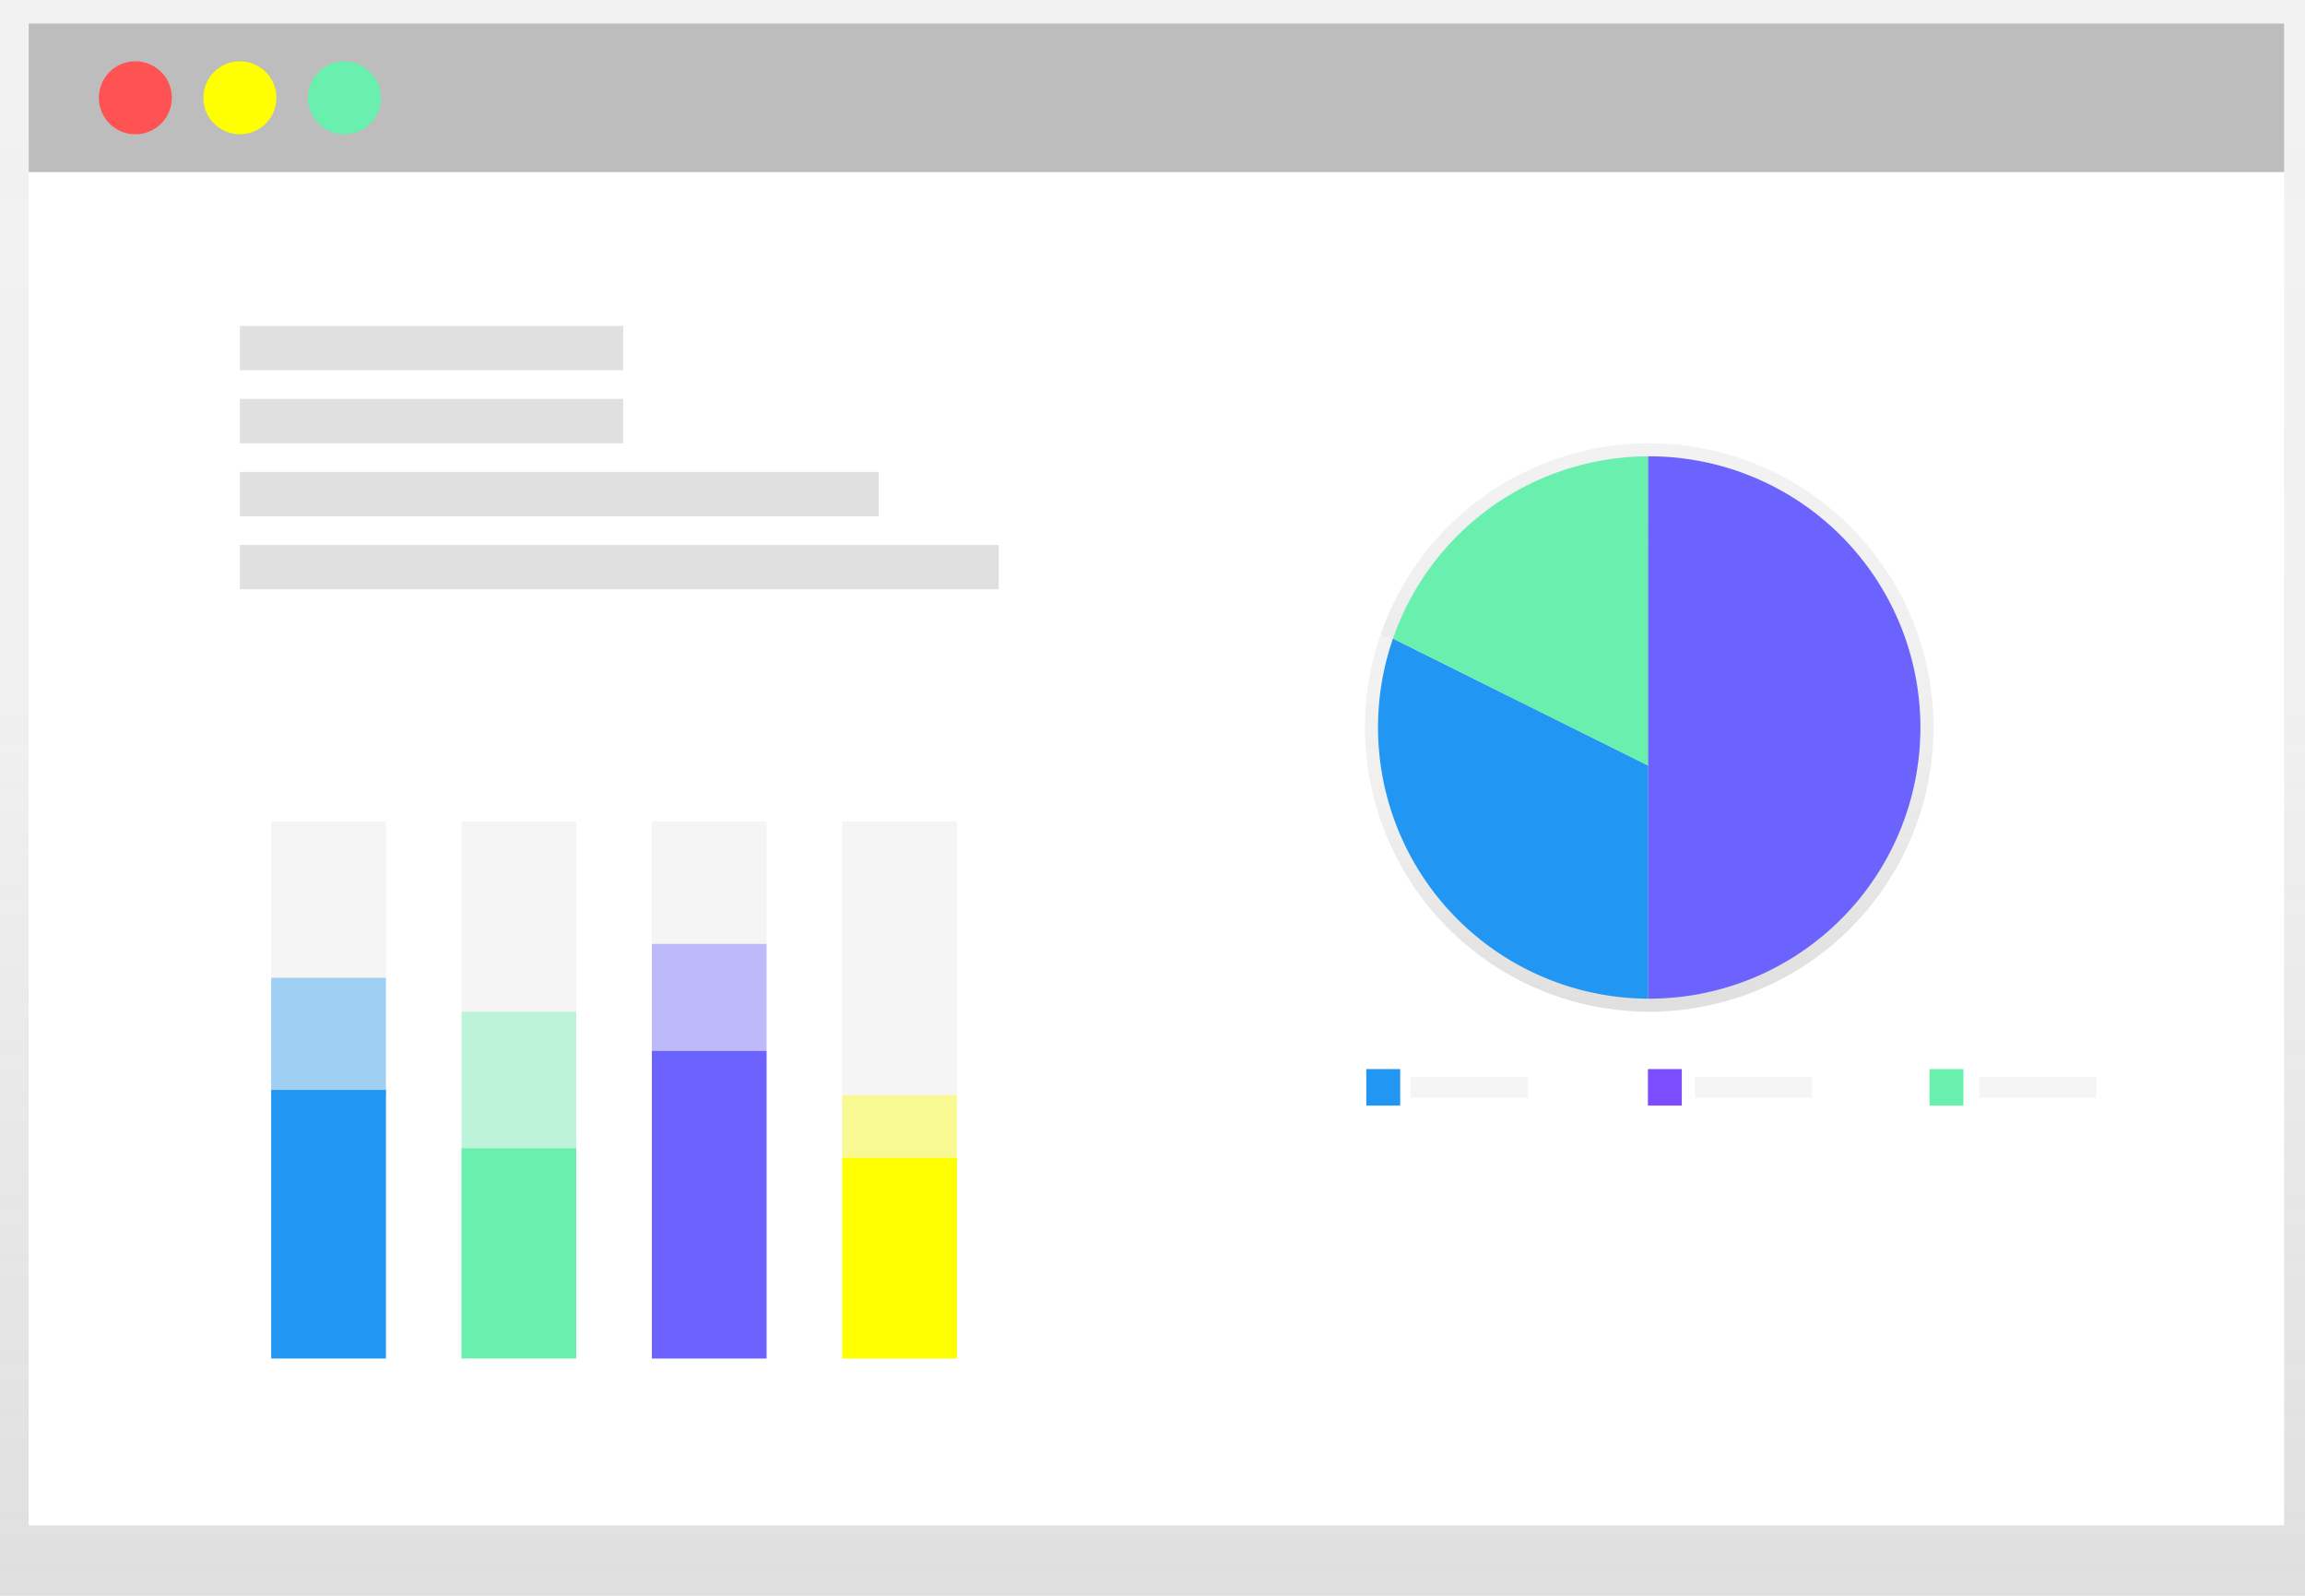 <svg xmlns="http://www.w3.org/2000/svg" xmlns:xlink="http://www.w3.org/1999/xlink" id="065133f1-0c7b-47ed-9e2f-c288956210ed" width="884" height="612" data-name="Layer 1" viewBox="0 0 884 612"><defs><linearGradient id="b9919503-a474-45e1-b036-765a035e174e" x1="442" x2="442" y1="612" gradientUnits="userSpaceOnUse"><stop offset="0" stop-color="gray" stop-opacity=".25"/><stop offset=".54" stop-color="gray" stop-opacity=".12"/><stop offset="1" stop-color="gray" stop-opacity=".1"/></linearGradient><linearGradient id="d77fd9f8-d5e5-4f04-90d1-c6bbf7709bc3" x1="844.74" x2="844.74" y1="532" y2="314" xlink:href="#b9919503-a474-45e1-b036-765a035e174e"/><linearGradient id="24926ec8-71e4-4374-a303-d4b954cac4d9" x1="735.74" x2="735.74" y1="531.99" y2="387.27" xlink:href="#b9919503-a474-45e1-b036-765a035e174e"/><linearGradient id="8c28d63e-5ee4-4ce7-a6bc-0d098832b513" x1="738.74" x2="738.74" y1="438.26" y2="314.01" xlink:href="#b9919503-a474-45e1-b036-765a035e174e"/></defs><title>charts</title><rect width="884" height="612" fill="url(#b9919503-a474-45e1-b036-765a035e174e)"/><rect width="865" height="576" x="11" y="9" fill="#fff"/><rect width="865" height="57" x="11" y="9" fill="#bdbdbd"/><circle cx="51.91" cy="37.5" r="14" fill="#ff5252"/><circle cx="92" cy="37.5" r="14" fill="#ff0"/><circle cx="132.09" cy="37.5" r="14" fill="#69f0ae"/><rect width="147" height="17" x="92" y="125" fill="#e0e0e0"/><rect width="147" height="17" x="92" y="153" fill="#e0e0e0"/><rect width="245" height="17" x="92" y="181" fill="#e0e0e0"/><rect width="291" height="17" x="92" y="209" fill="#e0e0e0"/><rect width="44" height="206" x="104" y="315" fill="#f5f5f5"/><rect width="44" height="206" x="177" y="315" fill="#f5f5f5"/><rect width="44" height="206" x="250" y="315" fill="#f5f5f5"/><rect width="44" height="206" x="323" y="315" fill="#f5f5f5"/><rect width="44" height="103" x="104" y="418" fill="#2196f3"/><g opacity=".4"><rect width="44" height="45" x="104" y="375" fill="#2196f3"/></g><rect width="44" height="80.64" x="177" y="440.36" fill="#69f0ae"/><rect width="44" height="52.36" x="177" y="388" fill="#69f0ae" opacity=".4"/><rect width="44" height="118" x="250" y="403" fill="#6c63ff"/><rect width="44" height="41" x="250" y="362" fill="#6c63ff" opacity=".4"/><rect width="44" height="77" x="323" y="444" fill="#ff0"/><rect width="44" height="24" x="323" y="420" fill="#ff0" opacity=".4"/><path fill="url(#d77fd9f8-d5e5-4f04-90d1-c6bbf7709bc3)" d="M790.5,314H790V532h.52a109,109,0,0,0,0-218Z" transform="translate(-158 -144)"/><path fill="url(#24926ec8-71e4-4374-a303-d4b954cac4d9)" d="M687.5,387.27A109.05,109.05,0,0,0,790,532V438.26Z" transform="translate(-158 -144)"/><path fill="url(#8c28d63e-5ee4-4ce7-a6bc-0d098832b513)" d="M790,314A109,109,0,0,0,687.5,387.27l102.48,51Z" transform="translate(-158 -144)"/><path fill="#6c63ff" d="M790.5,319H790V527h.5a104,104,0,0,0,0-208Z" transform="translate(-158 -144)"/><path fill="#2196f3" d="M692.22,388.91A104.05,104.05,0,0,0,790,527V437.56Z" transform="translate(-158 -144)"/><path fill="#69f0ae" d="M790,319a104,104,0,0,0-97.78,69.9L790,437.56Z" transform="translate(-158 -144)"/><rect width="13" height="14" x="524" y="410" fill="#2196f3"/><rect width="13" height="14" x="632" y="410" fill="#7c4dff"/><rect width="13" height="14" x="740" y="410" fill="#69f0ae"/><rect width="45" height="8" x="541" y="413" fill="#f5f5f5"/><rect width="45" height="8" x="650" y="413" fill="#f5f5f5"/><rect width="45" height="8" x="759" y="413" fill="#f5f5f5"/></svg>